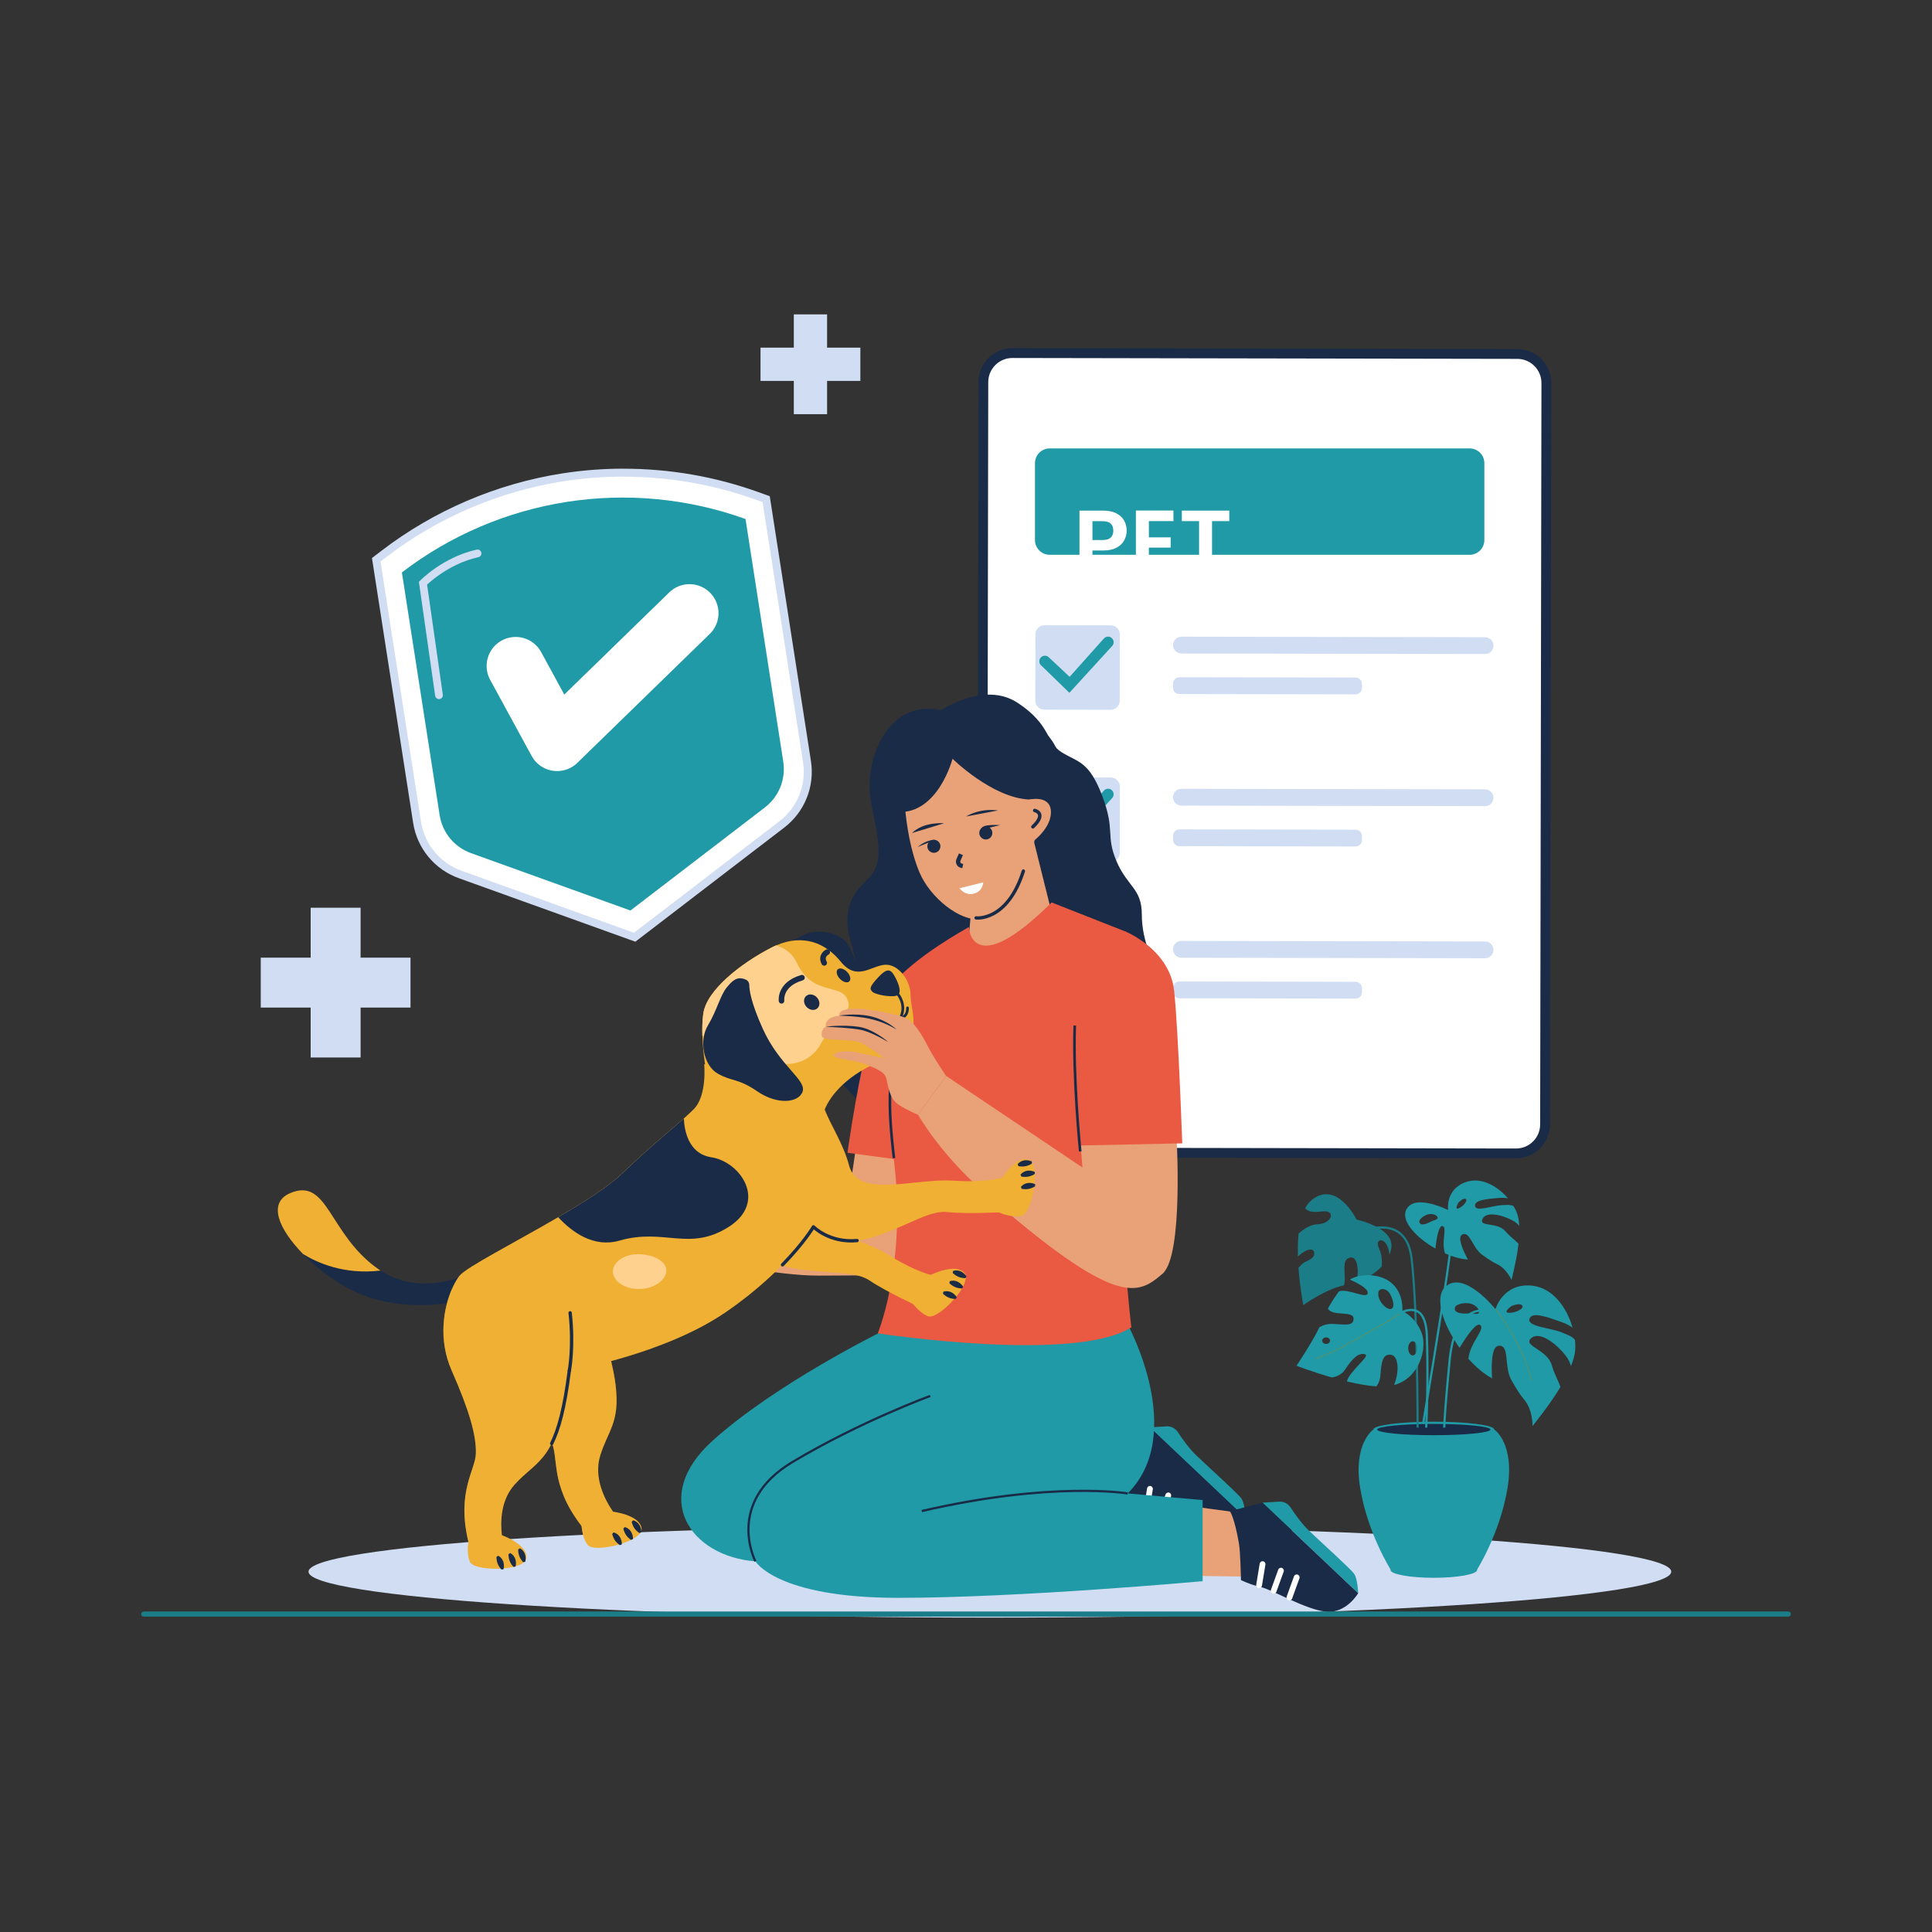 <svg width="250" height="250" viewBox="0 0 250 250" fill="none" xmlns="http://www.w3.org/2000/svg">
<rect x="0" y="0" width="250" height="250" fill="#333333" stroke="none"/>
<path d="M196.345 45.803L131.01 45.688C128.934 45.685 127.247 47.365 127.244 49.442L127.076 145.372C127.073 147.448 128.753 149.135 130.83 149.138L196.165 149.252C198.241 149.256 199.928 147.575 199.931 145.499L200.099 49.569C200.102 47.492 198.422 45.806 196.345 45.803Z" fill="white" stroke="#1A2B47" stroke-width="1.27" stroke-miterlimit="10"/>
<path d="M128.09 209.32C176.785 209.32 216.26 206.658 216.26 203.375C216.26 200.092 176.785 197.43 128.09 197.43C79.395 197.43 39.92 200.092 39.92 203.375C39.92 206.658 79.395 209.32 128.09 209.32Z" fill="#D1DDF2"/>
<path d="M190.17 58.025H135.83C134.778 58.025 133.925 58.878 133.925 59.93V69.885C133.925 70.937 134.778 71.79 135.83 71.79H190.17C191.222 71.79 192.075 70.937 192.075 69.885V59.93C192.075 58.878 191.222 58.025 190.17 58.025Z" fill="#209AA6"/>
<path d="M145.791 68.666C145.791 69.114 145.683 69.534 145.467 69.926C145.259 70.318 144.927 70.634 144.471 70.874C144.023 71.114 143.455 71.234 142.767 71.234H141.363V74.45H139.683V66.074H142.767C143.415 66.074 143.967 66.186 144.423 66.41C144.879 66.634 145.219 66.942 145.443 67.334C145.675 67.726 145.791 68.17 145.791 68.666ZM142.695 69.878C143.159 69.878 143.503 69.774 143.727 69.566C143.951 69.35 144.063 69.05 144.063 68.666C144.063 67.85 143.607 67.442 142.695 67.442H141.363V69.878H142.695ZM148.664 67.43V69.53H151.484V70.862H148.664V73.082H151.844V74.45H146.984V66.062H151.844V67.43H148.664ZM159.071 66.074V67.43H156.839V74.45H155.159V67.43H152.927V66.074H159.071ZM141.363 84.074V92.45H139.683V84.074H141.363ZM150.187 92.45H148.507L144.703 86.702V92.45H143.023V84.062H144.703L148.507 89.822V84.062H150.187V92.45ZM154.739 92.534C154.155 92.534 153.627 92.434 153.155 92.234C152.691 92.034 152.323 91.746 152.051 91.37C151.779 90.994 151.639 90.55 151.631 90.038H153.431C153.455 90.382 153.575 90.654 153.791 90.854C154.015 91.054 154.319 91.154 154.703 91.154C155.095 91.154 155.403 91.062 155.627 90.878C155.851 90.686 155.963 90.438 155.963 90.134C155.963 89.886 155.887 89.682 155.735 89.522C155.583 89.362 155.391 89.238 155.159 89.15C154.935 89.054 154.623 88.95 154.223 88.838C153.679 88.678 153.235 88.522 152.891 88.37C152.555 88.21 152.263 87.974 152.015 87.662C151.775 87.342 151.655 86.918 151.655 86.39C151.655 85.894 151.779 85.462 152.027 85.094C152.275 84.726 152.623 84.446 153.071 84.254C153.519 84.054 154.031 83.954 154.607 83.954C155.471 83.954 156.171 84.166 156.707 84.59C157.251 85.006 157.551 85.59 157.607 86.342H155.759C155.743 86.054 155.619 85.818 155.387 85.634C155.163 85.442 154.863 85.346 154.487 85.346C154.159 85.346 153.895 85.43 153.695 85.598C153.503 85.766 153.407 86.01 153.407 86.33C153.407 86.554 153.479 86.742 153.623 86.894C153.775 87.038 153.959 87.158 154.175 87.254C154.399 87.342 154.711 87.446 155.111 87.566C155.655 87.726 156.099 87.886 156.443 88.046C156.787 88.206 157.083 88.446 157.331 88.766C157.579 89.086 157.703 89.506 157.703 90.026C157.703 90.474 157.587 90.89 157.355 91.274C157.123 91.658 156.783 91.966 156.335 92.198C155.887 92.422 155.355 92.534 154.739 92.534ZM160.816 84.074V89.258C160.816 89.826 160.964 90.262 161.26 90.566C161.556 90.862 161.972 91.01 162.508 91.01C163.052 91.01 163.472 90.862 163.768 90.566C164.064 90.262 164.212 89.826 164.212 89.258V84.074H165.904V89.246C165.904 89.958 165.748 90.562 165.436 91.058C165.132 91.546 164.72 91.914 164.2 92.162C163.688 92.41 163.116 92.534 162.484 92.534C161.86 92.534 161.292 92.41 160.78 92.162C160.276 91.914 159.876 91.546 159.58 91.058C159.284 90.562 159.136 89.958 159.136 89.246V84.074H160.816ZM171.847 92.45L169.999 89.186H169.207V92.45H167.527V84.074H170.671C171.319 84.074 171.871 84.19 172.327 84.422C172.783 84.646 173.123 84.954 173.347 85.346C173.579 85.73 173.695 86.162 173.695 86.642C173.695 87.194 173.535 87.694 173.215 88.142C172.895 88.582 172.419 88.886 171.787 89.054L173.791 92.45H171.847ZM169.207 87.926H170.611C171.067 87.926 171.407 87.818 171.631 87.602C171.855 87.378 171.967 87.07 171.967 86.678C171.967 86.294 171.855 85.998 171.631 85.79C171.407 85.574 171.067 85.466 170.611 85.466H169.207V87.926ZM180.35 90.854H177.014L176.462 92.45H174.698L177.71 84.062H179.666L182.678 92.45H180.902L180.35 90.854ZM179.894 89.51L178.682 86.006L177.47 89.51H179.894ZM146.847 110.45H145.167L141.363 104.702V110.45H139.683V102.062H141.363L145.167 107.822V102.062H146.847V110.45ZM148.099 106.25C148.099 105.426 148.283 104.69 148.651 104.042C149.027 103.386 149.535 102.878 150.175 102.518C150.823 102.15 151.547 101.966 152.347 101.966C153.283 101.966 154.103 102.206 154.807 102.686C155.511 103.166 156.003 103.83 156.283 104.678H154.351C154.159 104.278 153.887 103.978 153.535 103.778C153.191 103.578 152.791 103.478 152.335 103.478C151.847 103.478 151.411 103.594 151.027 103.826C150.651 104.05 150.355 104.37 150.139 104.786C149.931 105.202 149.827 105.69 149.827 106.25C149.827 106.802 149.931 107.29 150.139 107.714C150.355 108.13 150.651 108.454 151.027 108.686C151.411 108.91 151.847 109.022 152.335 109.022C152.791 109.022 153.191 108.922 153.535 108.722C153.887 108.514 154.159 108.21 154.351 107.81H156.283C156.003 108.666 155.511 109.334 154.807 109.814C154.111 110.286 153.291 110.522 152.347 110.522C151.547 110.522 150.823 110.342 150.175 109.982C149.535 109.614 149.027 109.106 148.651 108.458C148.283 107.81 148.099 107.074 148.099 106.25ZM159.398 103.43V105.53H162.218V106.862H159.398V109.082H162.578V110.45H157.718V102.062H162.578V103.43H159.398Z" fill="white"/>
<path d="M133.981 82.081L133.966 90.656C133.965 91.305 134.49 91.832 135.139 91.834L143.714 91.848C144.363 91.85 144.89 91.324 144.891 90.675L144.906 82.1C144.907 81.452 144.382 80.925 143.733 80.924L135.158 80.909C134.509 80.907 133.982 81.433 133.981 82.081Z" fill="#D1DDF2"/>
<path d="M151.791 83.47L151.791 83.475C151.79 84.074 152.275 84.561 152.874 84.562L192.169 84.63C192.768 84.631 193.255 84.146 193.256 83.547L193.256 83.542C193.257 82.943 192.772 82.456 192.173 82.455L152.878 82.387C152.279 82.386 151.792 82.871 151.791 83.47Z" fill="#D1DDF2"/>
<path d="M151.787 88.469L151.786 88.974C151.785 89.435 152.158 89.809 152.619 89.81L175.399 89.85C175.861 89.851 176.235 89.478 176.236 89.016L176.237 88.511C176.238 88.05 175.864 87.676 175.403 87.675L152.623 87.635C152.162 87.634 151.788 88.008 151.787 88.469Z" fill="#D1DDF2"/>
<path d="M138.38 89.65L134.775 86.15C134.455 85.91 134.395 85.455 134.635 85.135C134.875 84.815 135.33 84.755 135.65 84.995L138.41 87.58L142.85 82.615C143.12 82.32 143.575 82.3 143.87 82.57C144.165 82.84 144.185 83.295 143.915 83.59L138.38 89.645V89.65Z" fill="#209AA6"/>
<path d="M133.986 101.766L133.971 110.341C133.97 110.99 134.495 111.517 135.144 111.518L143.719 111.533C144.368 111.534 144.895 111.009 144.896 110.36L144.911 101.785C144.912 101.136 144.387 100.609 143.738 100.608L135.163 100.593C134.514 100.592 133.987 101.117 133.986 101.766Z" fill="#D1DDF2"/>
<path d="M151.786 103.154L151.786 103.159C151.785 103.758 152.27 104.245 152.869 104.246L192.164 104.315C192.763 104.316 193.25 103.831 193.251 103.232L193.251 103.227C193.252 102.627 192.767 102.141 192.168 102.14L152.873 102.071C152.274 102.07 151.787 102.555 151.786 103.154Z" fill="#D1DDF2"/>
<path d="M151.792 108.153L151.791 108.658C151.79 109.119 152.163 109.494 152.624 109.495L175.404 109.534C175.865 109.535 176.24 109.162 176.241 108.701L176.242 108.196C176.242 107.735 175.869 107.36 175.408 107.359L152.628 107.32C152.167 107.319 151.792 107.692 151.792 108.153Z" fill="#D1DDF2"/>
<path d="M138.38 109.33L134.775 105.83C134.455 105.59 134.395 105.135 134.635 104.815C134.875 104.495 135.33 104.435 135.65 104.675L138.41 107.26L142.85 102.295C143.12 102 143.575 101.98 143.87 102.25C144.165 102.52 144.185 102.975 143.915 103.27L138.38 109.325V109.33Z" fill="#209AA6"/>
<path d="M133.986 121.45L133.971 130.025C133.97 130.674 134.495 131.201 135.144 131.202L143.719 131.217C144.368 131.218 144.895 130.693 144.896 130.044L144.911 121.469C144.912 120.82 144.387 120.293 143.738 120.292L135.163 120.277C134.514 120.276 133.987 120.801 133.986 121.45Z" fill="#D1DDF2"/>
<path d="M151.786 122.839L151.786 122.844C151.785 123.443 152.27 123.929 152.869 123.93L192.164 123.999C192.763 124 193.25 123.515 193.251 122.916L193.251 122.911C193.252 122.312 192.767 121.825 192.168 121.824L152.873 121.755C152.274 121.754 151.787 122.239 151.786 122.839Z" fill="#D1DDF2"/>
<path d="M151.792 127.837L151.791 128.343C151.79 128.804 152.163 129.178 152.624 129.179L175.404 129.219C175.865 129.22 176.24 128.846 176.241 128.385L176.242 127.88C176.242 127.419 175.869 127.045 175.408 127.044L152.628 127.004C152.167 127.003 151.792 127.376 151.792 127.837Z" fill="#D1DDF2"/>
<path d="M138.38 129.015L134.775 125.515C134.455 125.275 134.395 124.82 134.635 124.5C134.875 124.18 135.33 124.12 135.65 124.36L138.41 126.945L142.85 121.98C143.12 121.685 143.575 121.665 143.87 121.935C144.165 122.205 144.185 122.66 143.915 122.955L138.38 129.01V129.015Z" fill="#209AA6"/>
<path d="M115.22 146.125C115.22 146.125 105.585 138.605 105.9 134.14C106.215 129.675 109.62 130.735 110.5 126.855C111.38 122.98 108.915 121.1 109.855 117.455C110.795 113.815 113.73 114.105 113.675 110.11C113.615 106.115 111.97 103.59 112.735 99.36C113.5 95.13 116.495 90.725 121.78 91.9C121.78 91.9 127.36 88.08 131.71 90.96C136.055 93.84 135.295 96.07 137.41 97.365C139.525 98.655 140.935 98.5 142.64 103.02C144.345 107.545 143.05 108.055 144.46 111.405C145.87 114.755 147.75 114.93 147.75 118.335C147.75 121.74 149.22 125.15 151.275 127.675C153.33 130.2 134.355 141.715 134.355 141.715L115.225 146.12L115.22 146.125Z" fill="#1A2B47"/>
<path d="M137.29 119.59L136.545 122.255C136.545 122.255 134.35 126.72 134.275 126.72C134.2 126.72 126.95 125.975 126.95 125.975L125.415 120.6V120.545L125.45 120.225L125.595 118.62L125.63 118.22L126.17 111.53L133.53 108.2L133.61 108.165L136.155 118.385L137.29 119.6V119.59Z" fill="#E9A277"/>
<path d="M133.77 99.615C133.77 99.615 135.24 107.515 132.56 113.1C131.465 115.39 129.13 118.63 126.765 118.925C124.275 119.235 120.36 116.21 118.965 112.85C116.64 107.27 116.925 99.58 116.925 99.58L128.275 92.39L133.77 99.62V99.615Z" fill="#E9A277"/>
<path d="M120.845 110.355C121.312 110.355 121.69 109.977 121.69 109.51C121.69 109.043 121.312 108.665 120.845 108.665C120.379 108.665 120 109.043 120 109.51C120 109.977 120.379 110.355 120.845 110.355Z" fill="#1A2B47"/>
<path d="M127.565 108.63C128.032 108.63 128.41 108.252 128.41 107.785C128.41 107.318 128.032 106.94 127.565 106.94C127.099 106.94 126.72 107.318 126.72 107.785C126.72 108.252 127.099 108.63 127.565 108.63Z" fill="#1A2B47"/>
<path d="M120.87 108.735C120.87 108.735 121.075 108.57 120.26 108.78C119.445 108.99 118.74 109.6 118.74 109.6" fill="#1A2B47"/>
<path d="M129.41 106.77C129.41 106.77 128.595 106.695 127.76 106.805C126.93 106.915 126.94 107.365 126.94 107.365" fill="#1A2B47"/>
<path d="M124.345 110.54L124.025 111.27C123.885 111.59 124.075 111.96 124.42 112.03L124.58 112.065" stroke="#1A2B47" stroke-width="0.56" stroke-miterlimit="10"/>
<path d="M124.17 114.945C124.17 114.945 124.27 115.095 124.46 115.255C124.765 115.52 125.3 115.825 126.025 115.635C126.765 115.44 127.05 114.91 127.16 114.545C127.225 114.33 127.225 114.175 127.225 114.175L124.165 114.94L124.17 114.945Z" fill="white"/>
<path d="M122.15 106.535C122.15 106.535 119.565 106.27 118.01 107.795L122.15 106.535Z" fill="#1A2B47"/>
<path d="M125.015 105.655C125.015 105.655 126.66 104.545 129.145 104.87L125.015 105.655Z" fill="#1A2B47"/>
<path d="M128.305 111.448C128.883 111.375 129.325 111.107 129.292 110.849C129.26 110.592 128.765 110.442 128.187 110.516C127.608 110.589 127.166 110.857 127.199 111.114C127.231 111.372 127.726 111.521 128.305 111.448Z" fill="#E9A277"/>
<path d="M121.08 112.665C121.658 112.592 122.1 112.324 122.067 112.067C122.035 111.809 121.54 111.66 120.962 111.733C120.384 111.806 119.941 112.074 119.974 112.331C120.007 112.589 120.502 112.738 121.08 112.665Z" fill="#E9A277"/>
<path d="M136.545 104.15C135.27 102.595 135.595 103.565 133.195 103.46C128.39 103.25 123.255 98.18 123.255 98.18C123.255 98.18 121.42 105.295 116.21 105.08C116.21 105.08 114.22 91.38 124.885 91.62C141.925 92 136.545 104.15 136.545 104.15Z" fill="#1A2B47"/>
<path d="M133.195 103.46C133.195 103.46 136.05 102.79 135.99 105.17C135.93 107.55 132.995 109.39 132.995 109.39L133.195 103.46Z" fill="#E9A277"/>
<path d="M133.89 104.875C133.89 104.875 135.52 105.215 133.655 106.99" stroke="#1A2B47" stroke-width="0.45" stroke-linecap="round" stroke-linejoin="round"/>
<path d="M118.42 148.575L110.81 148.155L109.74 155.41L94.225 158.7C94.225 158.7 92.29 162.055 91.51 162.975C91.51 163.18 100.625 165.075 105.875 165.065C111.825 165.055 117.925 164.99 117.925 164.99L118.655 162.8C122.345 159.7 118.415 148.57 118.415 148.57L118.42 148.575Z" fill="#E9A277"/>
<path d="M125.36 119.97L125.03 122.805L124.735 125.345L124.2 129.915L123.91 132.455L123.36 137.15L123.065 139.69L122.48 144.71L122.19 147.25L121.775 150.785L115.655 149.97L109.665 149.17C109.665 149.17 109.875 147.615 110.245 145.34C110.37 144.57 110.515 143.715 110.675 142.81C110.965 141.15 111.32 139.31 111.71 137.505C111.895 136.665 112.09 135.83 112.29 135.015C112.705 133.355 113.15 131.805 113.62 130.55C113.785 130.1 113.955 129.69 114.13 129.325C114.3 128.965 114.515 128.6 114.77 128.235C115.685 126.925 117.095 125.61 118.58 124.435C119.52 123.69 120.49 123 121.395 122.395C123.36 121.085 125.005 120.175 125.315 120.005L125.34 119.99L125.365 119.975L125.36 119.97Z" fill="#EA5A42"/>
<path d="M91.75 162.97C91.805 162.975 91.895 162.9 92.005 162.765C91.735 162.88 91.63 162.955 91.75 162.97Z" fill="#E9A277"/>
<path d="M138.22 184.985L146.395 186.095L146.195 194.27L137.305 194.135L138.22 184.985Z" fill="#E9A277"/>
<path d="M148.79 184.705L150.925 184.57C151.515 184.53 152.08 184.81 152.405 185.305C152.955 186.145 153.885 187.46 154.815 188.345C156.27 189.735 160.175 193.245 160.64 193.905C161.105 194.565 161.17 196.42 161.17 196.42L148.79 184.705Z" fill="#209AA6"/>
<path d="M144.495 185.9C144.495 185.9 145.14 186.52 145.74 190C145.94 191.175 146 194.72 146 194.72C146 194.72 147.13 195.295 148.59 195.63C150.045 195.96 154.35 198.54 156.995 198.805C159.645 199.07 161.165 196.42 161.165 196.42L148.785 184.705L144.49 185.9H144.495Z" fill="#1A2B47"/>
<path d="M149.173 192.718C149.207 192.513 149.068 192.32 148.864 192.287C148.66 192.253 148.467 192.391 148.433 192.596L147.982 195.329C147.949 195.533 148.087 195.726 148.291 195.76C148.496 195.793 148.689 195.655 148.722 195.451L149.173 192.718Z" fill="white"/>
<path d="M151.529 193.628C151.599 193.433 151.499 193.218 151.304 193.148C151.109 193.078 150.894 193.178 150.824 193.373L149.882 195.978C149.812 196.173 149.913 196.388 150.107 196.458C150.302 196.529 150.517 196.428 150.588 196.233L151.529 193.628Z" fill="white"/>
<path d="M153.565 194.49C153.636 194.295 153.535 194.08 153.34 194.01C153.145 193.94 152.93 194.04 152.86 194.235L151.919 196.84C151.848 197.035 151.949 197.25 152.144 197.32C152.339 197.391 152.554 197.29 152.624 197.095L153.565 194.49Z" fill="white"/>
<path d="M152.8 194.725L160.975 195.835L160.775 204.01L151.885 203.88L152.8 194.725Z" fill="#E9A277"/>
<path d="M163.37 194.445L165.505 194.31C166.095 194.27 166.66 194.55 166.985 195.045C167.535 195.885 168.465 197.2 169.395 198.085C170.85 199.475 174.755 202.985 175.22 203.645C175.685 204.305 175.75 206.16 175.75 206.16L163.37 194.445Z" fill="#209AA6"/>
<path d="M159.14 195.54C159.14 195.54 159.72 196.255 160.32 199.74C160.52 200.915 160.58 204.46 160.58 204.46C160.58 204.46 161.71 205.035 163.17 205.37C164.63 205.705 168.93 208.28 171.575 208.545C174.225 208.81 175.745 206.16 175.745 206.16L163.365 194.445L159.135 195.545L159.14 195.54Z" fill="#1A2B47"/>
<path d="M163.745 202.458C163.778 202.254 163.64 202.061 163.436 202.027C163.231 201.994 163.038 202.132 163.005 202.336L162.554 205.069C162.52 205.274 162.659 205.467 162.863 205.5C163.068 205.534 163.261 205.396 163.294 205.191L163.745 202.458Z" fill="white"/>
<path d="M166.106 203.369C166.176 203.174 166.075 202.959 165.881 202.889C165.686 202.818 165.471 202.919 165.4 203.114L164.459 205.719C164.388 205.914 164.489 206.129 164.684 206.199C164.879 206.269 165.094 206.169 165.164 205.974L166.106 203.369Z" fill="white"/>
<path d="M168.145 204.236C168.216 204.041 168.115 203.826 167.92 203.755C167.725 203.685 167.51 203.786 167.44 203.981L166.498 206.586C166.428 206.781 166.529 206.996 166.724 207.066C166.918 207.136 167.133 207.035 167.204 206.841L168.145 204.236Z" fill="white"/>
<path d="M145.925 193.25C153.655 185.48 145.91 171.36 145.91 171.36L113.84 172.44C113.84 172.44 100.355 179.09 92.22 186.415C84.085 193.74 89.29 201.39 97.755 202.04C97.755 202.04 100.48 206.76 116.225 206.76C131.97 206.76 155.62 204.605 155.62 204.605V194.11L145.93 193.25H145.925Z" fill="#209AA6"/>
<path d="M145.925 193.25C145.925 193.25 136.12 191.625 119.275 195.53" stroke="#1A2B47" stroke-width="0.29" stroke-miterlimit="10"/>
<path d="M97.75 202.035C97.75 202.035 93.765 194.425 102.55 189.18C111.34 183.93 120.37 180.635 120.37 180.635" stroke="#1A2B47" stroke-width="0.29" stroke-miterlimit="10"/>
<path d="M147.195 133.47C147.185 134.37 147.15 135.305 147.09 136.28C146.97 138.16 146.745 140.165 146.39 142.275C146.39 142.275 146.39 142.28 146.39 142.285C146.235 143.19 146.1 144.115 145.99 145.05C145.865 146.06 145.765 147.075 145.685 148.105C145.58 149.48 145.51 150.87 145.47 152.245C145.44 153.145 145.425 154.035 145.425 154.92C145.415 157.05 145.46 159.115 145.54 161.025C145.58 161.935 145.625 162.81 145.675 163.635C145.965 168.435 146.4 171.75 146.4 171.75C139.07 176.445 113.58 172.535 113.58 172.535C113.58 172.535 114.765 169.69 115.51 164.83C115.63 164.035 115.74 163.19 115.83 162.295C116.005 160.56 116.11 158.635 116.095 156.555C116.095 155.715 116.065 154.85 116.015 153.96C115.955 152.815 115.85 151.635 115.705 150.415C115.685 150.265 115.67 150.12 115.655 149.97C115.515 148.75 115.39 147.57 115.31 146.42C115.24 145.53 115.195 144.66 115.18 143.805C115.135 141.99 115.205 140.24 115.43 138.52C115.54 137.675 115.685 136.84 115.87 136.005C116.14 134.805 116.495 133.615 116.95 132.415C117.065 132.12 117.18 131.82 117.31 131.52C117.635 130.725 118.005 129.93 118.4 129.135C119.11 127.695 119.92 126.26 120.765 124.875C121.255 124.07 121.76 123.28 122.265 122.525C122.46 122.22 122.665 121.92 122.865 121.63L125.34 119.99L125.365 119.975C125.365 119.975 125.68 127.09 136.08 116.775L142.795 119.42L145.68 120.555C145.68 120.555 145.695 120.605 145.725 120.7C145.87 121.195 146.355 122.955 146.735 125.69C146.845 126.505 146.95 127.405 147.03 128.39C147.15 129.91 147.225 131.615 147.2 133.48L147.195 133.47Z" fill="#EA5A42"/>
<path d="M115.68 149.865C114.87 143.115 114.775 138.145 116.95 132.405" stroke="#1A2B47" stroke-width="0.34" stroke-miterlimit="10"/>
<path d="M152.225 146.72C152.225 146.72 153.195 162.45 150.43 164.82C147.225 167.565 144.575 169.39 127.175 154.125C121.585 149.22 118.795 144.235 118.795 144.235L122.445 139.235L140.075 151.08L139.8 147.855L152.235 146.715L152.225 146.72Z" fill="#E9A277"/>
<path d="M152.995 147.95L145.68 148.1L139.56 148.23C139.56 148.23 139.51 147.575 139.445 146.485C139.4 145.79 139.345 144.92 139.29 143.92C139.2 142.405 139.11 140.605 139.03 138.73C138.995 137.88 138.96 137.01 138.935 136.14C138.88 134.47 138.845 132.805 138.845 131.28C138.845 130.335 138.855 129.445 138.88 128.64C138.88 128.58 138.88 128.525 138.885 128.465C138.985 125.84 140.03 124.065 141.28 122.865C143.24 120.99 145.67 120.55 145.67 120.55C145.67 120.55 145.73 120.575 145.835 120.625C146.41 120.89 148.39 121.88 149.95 123.72C150.47 124.335 150.95 125.055 151.31 125.87C151.63 126.59 151.855 127.385 151.94 128.265C152.01 128.955 152.08 129.79 152.15 130.725C152.21 131.615 152.275 132.59 152.335 133.615C152.455 135.64 152.565 137.84 152.655 139.895C152.7 140.855 152.745 141.785 152.775 142.645C152.905 145.7 152.985 147.955 152.985 147.955L152.995 147.95Z" fill="#EA5A42"/>
<path d="M139.78 148.995C139.78 148.995 138.825 139.43 139.075 132.705" stroke="#1A2B47" stroke-width="0.34" stroke-miterlimit="10"/>
<path d="M94.71 158.585C94.71 158.585 93.59 157.985 92.465 156.66C91.34 155.335 90.17 154.07 88.695 153.705C87.22 153.34 84.405 152.865 83.4 153.59C82.395 154.315 81.43 156.045 81.51 156.64C81.59 157.235 82.045 157.265 82.045 157.265C82.045 157.265 81.435 157.97 81.4 158.49C81.365 159.01 81.775 159.135 81.775 159.135C81.775 159.135 81.085 159.985 81.27 160.435C81.455 160.885 82.18 160.96 82.62 160.445C83.06 159.93 84.89 158.88 85.65 159.185C86.405 159.49 88.47 161.915 90.205 162.65C91.315 163.12 91.74 162.97 91.74 162.97L94.705 158.585H94.71Z" fill="#E9A277"/>
<g style="mix-blend-mode:multiply" opacity="0.5">
<path d="M92.46 161.3C92.46 161.3 92.255 161.295 91.905 161.235C91.555 161.18 91.05 161.07 90.51 160.815C90.24 160.685 89.965 160.51 89.735 160.27C89.515 160.025 89.285 159.71 89.02 159.435C88.505 158.865 87.795 158.32 86.95 158.135C86.735 158.085 86.525 158.075 86.385 158.01C86.235 157.945 86.16 157.83 86.16 157.675C86.175 157.35 86.43 157.025 86.7 156.81C87.27 156.335 88.015 156.4 88.59 156.56C89.17 156.72 89.645 156.91 89.97 157.06C90.295 157.205 90.475 157.305 90.475 157.305C90.475 157.305 90.305 157.19 89.995 157.01C89.68 156.84 89.23 156.59 88.635 156.395C88.34 156.305 88.005 156.22 87.635 156.22C87.26 156.22 86.865 156.355 86.535 156.595C86.22 156.845 85.905 157.175 85.865 157.67C85.845 157.92 86.025 158.195 86.255 158.285C86.49 158.39 86.7 158.385 86.88 158.435C87.65 158.595 88.3 159.085 88.825 159.62C89.1 159.89 89.315 160.165 89.58 160.43C89.85 160.685 90.155 160.855 90.44 160.975C91.02 161.215 91.545 161.265 91.9 161.3C92.26 161.325 92.465 161.31 92.465 161.31L92.46 161.3Z" fill="#E9A277"/>
</g>
<g style="mix-blend-mode:multiply" opacity="0.5">
<path d="M81.785 159.13C81.785 159.13 81.835 159.1 81.925 159.045C82.005 158.995 82.19 158.885 82.29 158.82C82.435 158.73 82.665 158.59 82.805 158.505C82.995 158.39 83.19 158.27 83.395 158.155C83.595 158.04 83.8 157.93 83.995 157.845C84.19 157.755 84.375 157.675 84.54 157.635C84.705 157.595 84.85 157.56 84.95 157.57C85.055 157.57 85.115 157.57 85.115 157.57C85.115 157.57 85.06 157.55 84.96 157.515C84.86 157.48 84.7 157.455 84.515 157.47C84.33 157.485 84.115 157.52 83.9 157.6C83.68 157.67 83.465 157.78 83.25 157.895C83.04 158.015 82.84 158.15 82.66 158.285C82.48 158.42 82.325 158.565 82.195 158.685C82.06 158.805 81.965 158.925 81.895 159C81.83 159.08 81.79 159.13 81.79 159.13H81.785Z" fill="#E9A277"/>
</g>
<g style="mix-blend-mode:multiply" opacity="0.5">
<path d="M82.05 157.26C82.05 157.26 82.11 157.205 82.215 157.105C82.31 157.015 82.515 156.825 82.645 156.705C82.82 156.535 83.035 156.355 83.26 156.16C83.49 155.97 83.735 155.765 84 155.615C84.255 155.445 84.53 155.405 84.835 155.405C85.125 155.405 85.405 155.43 85.64 155.475C85.875 155.52 86.075 155.555 86.21 155.595C86.35 155.63 86.425 155.65 86.425 155.65C86.425 155.65 86.355 155.61 86.23 155.54C86.1 155.48 85.915 155.385 85.68 155.31C85.445 155.24 85.16 155.155 84.845 155.135C84.54 155.1 84.15 155.16 83.855 155.35C83.56 155.525 83.305 155.745 83.085 155.96C82.865 156.175 82.68 156.4 82.525 156.59C82.37 156.78 82.26 156.955 82.175 157.07C82.1 157.19 82.055 157.26 82.055 157.26H82.05Z" fill="#E9A277"/>
</g>
<path d="M121.79 165.23L119.2 169.24C119.2 169.24 114.635 167.13 112.6 165.745C110.835 164.545 108.295 164.83 104.395 164.355C103.79 164.285 103.16 164.195 102.49 164.075C100.88 163.79 99.665 163.185 98.76 162.505C98.56 161.185 98.33 159.335 98.175 158.135L100.98 156.385L104.14 154.42C103.96 155.19 104.05 155.86 104.34 156.45C105.64 159.055 110.945 160.14 114.585 162.16C114.785 162.265 114.975 162.375 115.16 162.495C119.555 165.21 121.78 165.23 121.78 165.23H121.79Z" fill="#EFB033"/>
<g style="mix-blend-mode:multiply" opacity="0.4">
<path d="M114.595 162.16C113.345 162.5 111.71 162.71 109.92 162.64C107.6 162.55 105.57 163.59 104.395 164.355C103.79 164.285 103.16 164.195 102.49 164.075C100.88 163.79 99.665 163.185 98.76 162.505C98.56 161.185 98.33 159.335 98.175 158.135C98.09 157.525 98.03 157.08 97.995 156.945C97.9 156.555 99.745 156.425 100.98 156.38C101.6 156.36 102.065 156.36 102.065 156.36L104.345 156.445C105.645 159.05 110.95 160.135 114.59 162.155L114.595 162.16Z" fill="#EFB033"/>
</g>
<path d="M117.85 168.305C117.85 168.305 118.79 169.825 120.1 170.325C120.47 170.465 121.09 170.19 121.765 169.695C123.515 168.42 125.64 165.675 124.795 164.71C123.62 163.375 120.445 164.97 120.445 164.97L117.845 168.3L117.85 168.305Z" fill="#EFB033"/>
<path d="M122.035 167.425C122.52 167.865 122.975 168.06 123.645 168.09C123.67 168.09 123.82 167.87 123.8 167.85C123.43 167.28 122.79 166.935 122.09 167.135C122.06 167.145 122.015 167.41 122.035 167.43V167.425Z" fill="#1A2B47"/>
<path d="M122.865 166.065C123.35 166.505 123.805 166.7 124.475 166.73C124.5 166.73 124.65 166.51 124.63 166.49C124.26 165.92 123.62 165.575 122.92 165.775C122.89 165.785 122.845 166.05 122.865 166.07V166.065Z" fill="#1A2B47"/>
<path d="M123.29 164.735C123.775 165.175 124.23 165.37 124.9 165.4C124.925 165.4 125.075 165.18 125.055 165.16C124.685 164.59 124.045 164.245 123.345 164.445C123.315 164.455 123.27 164.72 123.29 164.74V164.735Z" fill="#1A2B47"/>
<path d="M129.21 156.87C129.21 156.87 130.83 157.625 132.2 157.325C132.585 157.24 132.95 156.67 133.245 155.88C134.01 153.855 134.28 150.39 133.045 150.05C131.33 149.58 129.55 152.655 129.55 152.655L129.205 156.865L129.21 156.87Z" fill="#EFB033"/>
<path d="M132.225 153.84C132.875 153.945 133.36 153.855 133.935 153.515C133.955 153.5 133.96 153.24 133.935 153.225C133.315 152.95 132.59 153.015 132.115 153.565C132.095 153.59 132.2 153.84 132.23 153.84H132.225Z" fill="#1A2B47"/>
<path d="M132.175 152.25C132.825 152.355 133.31 152.265 133.885 151.925C133.905 151.91 133.91 151.65 133.885 151.635C133.265 151.36 132.54 151.425 132.065 151.975C132.045 152 132.15 152.25 132.18 152.25H132.175Z" fill="#1A2B47"/>
<path d="M131.8 150.905C132.45 151.01 132.935 150.92 133.51 150.58C133.53 150.565 133.535 150.305 133.51 150.29C132.89 150.015 132.165 150.08 131.69 150.63C131.67 150.65 131.775 150.905 131.805 150.905H131.8Z" fill="#1A2B47"/>
<path d="M80.395 196.96L77.08 198.495L76.39 198.815C75.965 198.35 75.585 197.9 75.245 197.455C74.945 197.075 74.675 196.7 74.44 196.335C73.57 195.055 73.025 193.885 72.66 192.825C72.285 191.77 72.105 190.825 71.995 189.985C71.965 189.765 71.94 189.555 71.91 189.345C71.88 189.145 71.86 188.94 71.84 188.755C71.75 187.99 71.665 187.345 71.435 186.81C70.97 185.72 70.18 184.525 68.935 183.115C67.76 181.775 66.185 180.225 64.095 178.385L77.905 172C78.28 173.175 78.585 174.23 78.835 175.19C79.275 176.85 79.545 178.21 79.675 179.365C80.24 184.055 78.645 185.195 77.675 188.34C76.795 191.19 78.225 193.995 79.32 195.6C79.905 196.45 80.39 196.96 80.39 196.96H80.395Z" fill="#EFB033"/>
<path d="M78.785 200.15C78.43 200.215 78.085 200.245 77.765 200.27C76.925 200.31 76.26 200.205 76.03 199.89C75.465 199.125 75.31 198.065 75.25 197.46C75.23 197.16 75.235 196.975 75.235 196.975L77.255 196.275L79.23 195.595C79.23 195.595 79.265 195.6 79.325 195.61C79.885 195.685 82.79 196.165 83.02 197.75C83.18 198.825 80.82 199.82 78.785 200.16V200.15Z" fill="#EFB033"/>
<path d="M79.22 198.505C79.385 199.14 79.66 199.55 80.205 199.94C80.225 199.955 80.47 199.85 80.465 199.82C80.465 199.14 80.115 198.5 79.425 198.29C79.395 198.28 79.21 198.48 79.215 198.505H79.22Z" fill="#1A2B47"/>
<path d="M80.66 197.82C80.825 198.455 81.1 198.865 81.645 199.255C81.665 199.27 81.91 199.165 81.91 199.135C81.91 198.455 81.56 197.815 80.87 197.605C80.84 197.595 80.655 197.795 80.66 197.82Z" fill="#1A2B47"/>
<path d="M81.74 196.94C81.905 197.575 82.18 197.985 82.725 198.375C82.745 198.39 82.99 198.285 82.99 198.255C82.99 197.575 82.64 196.935 81.95 196.725C81.92 196.715 81.735 196.915 81.74 196.94Z" fill="#1A2B47"/>
<g style="mix-blend-mode:multiply" opacity="0.4">
<path d="M78.785 200.15C78.43 200.215 78.085 200.245 77.765 200.27C76.925 200.31 76.26 200.205 76.03 199.89C75.465 199.125 75.31 198.065 75.25 197.46C74.95 197.08 74.68 196.705 74.445 196.34H74.45C73.59 195.06 73.035 193.89 72.665 192.83C72.305 191.775 72.115 190.83 72 189.99C71.97 189.77 71.945 189.56 71.915 189.35C71.885 189.15 71.865 188.945 71.845 188.76C71.755 187.995 71.67 187.35 71.44 186.815C70.975 185.725 70.185 184.53 68.94 183.12L71.175 178.335L74.955 173.825L78.84 175.195C79.28 176.855 79.55 178.215 79.68 179.37C78.535 179.66 77.045 180.225 76.08 181.28C74.315 183.19 72.94 185.64 73.53 189.27C74.06 192.55 75.19 195.91 77.255 196.27C77.47 196.31 77.7 196.32 77.945 196.285C77.945 196.285 76.985 197.425 77.085 198.5C77.085 198.5 77.03 199.64 78.785 200.155V200.15Z" fill="#EFB033"/>
</g>
<path d="M45.92 167.15C51.94 170.015 60.5 168.94 63.67 166.63L62.42 163.91C62.42 163.91 55.46 168.45 49.23 164.41C49.1 164.33 48.97 164.24 48.845 164.145C42.52 159.645 42.44 152.305 37.555 154.385C34.545 155.66 36.13 159.12 39.205 162.265C41.115 164.22 43.61 166.055 45.92 167.15Z" fill="#1A2B47"/>
<path d="M39.205 162.265C41.03 163.395 44.535 164.975 49.235 164.41C49.105 164.33 48.975 164.24 48.85 164.145C42.525 159.645 42.445 152.305 37.56 154.385C34.55 155.66 36.135 159.12 39.21 162.265H39.205Z" fill="#EFB033"/>
<path d="M130.515 152.095L130.11 156.845C130.11 156.845 125.08 157.115 122.635 156.845C121.095 156.67 119.545 157.4 117.395 158.345C116.145 158.9 114.695 159.535 112.92 160.105C108.1 161.67 105.25 158.75 105.25 158.75C105.25 158.75 102.055 164.18 93.975 169.755C85.89 175.32 73.665 177.36 73.665 177.36C72.17 189.31 69.665 188.695 66.605 192.095C64.84 194.055 64.73 196.74 64.945 198.66C65.105 200.07 65.445 201.065 65.445 201.065H61.035C60.87 200.525 60.725 200.01 60.61 199.515C59.045 193.025 61.515 190.235 61.575 188.09C61.645 185.785 60.76 182.59 58.45 177.365C56.67 173.335 57.395 169.27 58.47 166.805C58.79 166.07 59.145 165.47 59.47 165.07C60.365 163.96 66.57 160.81 72.215 157.51C75.555 155.565 78.71 153.555 80.455 151.89C84.15 148.36 86.7 146.305 88.48 144.735C88.96 144.305 89.385 143.915 89.76 143.54C91.53 141.775 91.12 137.7 91.12 137.7L91.225 137.715L105.305 139.765L106.06 139.875C105.915 141.16 106.215 142.37 106.705 143.585C107.585 145.78 109.115 148.015 109.86 150.81C110.31 152.505 111.68 153.13 113.495 153.275C113.535 153.275 113.58 153.28 113.62 153.28C116.44 153.475 120.275 152.58 123.38 152.78C128.54 153.115 130.505 152.1 130.505 152.1L130.515 152.095Z" fill="#EFB033"/>
<path d="M110.905 160.53C107.32 160.865 105.26 158.75 105.26 158.75C105.26 158.75 104.055 160.8 101.255 163.67" stroke="#1A2B47" stroke-width="0.43" stroke-linecap="round" stroke-linejoin="round"/>
<g style="mix-blend-mode:multiply" opacity="0.4">
<path d="M117.935 134.02C117.27 136.2 116.49 135.8 112.07 138.2C107.995 140.415 106.86 143.16 106.715 143.575C107.595 145.77 109.125 148.005 109.87 150.8C110.33 152.535 111.75 153.15 113.63 153.275C110.35 154.975 106.095 153.04 105.405 149.6C104.705 146.085 96.27 142.8 95.505 142.51C96.43 142.85 97.365 143.095 98.275 143.24C101.08 143.68 103.575 143.145 104.275 141.56C104.565 140.9 104.865 140.305 105.31 139.76C106.28 138.565 107.955 137.615 111.825 136.705C117.465 135.38 118.035 130.855 118.035 130.855H118.09C118.23 131.805 118.315 132.785 117.93 134.025L117.935 134.02Z" fill="#EFB033"/>
</g>
<path d="M80.415 162.855C82.11 161.765 85.32 162.365 86.07 163.77C86.82 165.175 84.83 167.04 82.18 166.775C79.53 166.515 78.225 164.26 80.415 162.85V162.855Z" fill="#FFD18F"/>
<path d="M68.115 201.58C68.02 202.74 65.155 203.155 63.035 202.94C62.82 202.92 62.62 202.89 62.425 202.855C61.6 202.715 60.965 202.46 60.815 202.1C60.435 201.21 60.525 200.105 60.62 199.51C60.66 199.24 60.705 199.07 60.705 199.07L62.76 198.855L64.905 198.635C64.905 198.635 64.92 198.64 64.955 198.655C65.365 198.81 68.255 199.935 68.115 201.58Z" fill="#EFB033"/>
<path d="M64.24 201.475C64.26 202.13 64.435 202.59 64.88 203.095C64.895 203.11 65.155 203.07 65.16 203.04C65.315 202.38 65.12 201.68 64.49 201.315C64.465 201.3 64.24 201.45 64.24 201.48V201.475Z" fill="#1A2B47"/>
<path d="M65.795 201.13C65.815 201.785 65.99 202.245 66.435 202.75C66.45 202.765 66.71 202.725 66.715 202.695C66.87 202.035 66.675 201.335 66.045 200.97C66.02 200.955 65.795 201.105 65.795 201.135V201.13Z" fill="#1A2B47"/>
<path d="M67.045 200.515C67.065 201.17 67.24 201.63 67.685 202.135C67.7 202.15 67.96 202.11 67.97 202.08C68.125 201.42 67.93 200.72 67.3 200.355C67.275 200.34 67.05 200.49 67.05 200.515H67.045Z" fill="#1A2B47"/>
<path d="M97.965 126.545C97.035 125.11 97.72 124.415 98.73 123.585C99.74 122.755 101.7 122.32 103.625 121.16C105.55 119.995 108.81 120.555 109.875 122.45C110.94 124.345 110.42 125.005 112.18 127.58C113.94 130.155 113.665 132.945 112.16 133.42C110.655 133.89 108.855 130.43 104.085 128.27C99.315 126.11 97.97 126.545 97.97 126.545H97.965Z" fill="#1A2B47"/>
<path d="M117.935 134.02C117.27 136.2 116.49 135.8 112.07 138.2C107.995 140.415 106.86 143.16 106.715 143.575C106.7 143.61 106.695 143.63 106.695 143.63C103.985 145.16 100.935 144.525 98.275 143.235C94.38 141.355 91.295 138.06 91.295 138.06C91.295 138.06 91.275 137.935 91.23 137.705C91.135 137.065 90.94 135.64 90.89 134.035C90.855 133.11 90.875 132.125 91 131.2C91.405 128.11 95.92 124.635 99.76 122.65C99.99 122.53 100.22 122.42 100.45 122.325C103.97 120.82 106.84 122.035 108.785 124.43C110.85 126.985 112.655 125.02 114.445 124.845C116.245 124.67 117.815 126.9 117.82 128.665C117.825 129.435 117.975 130.13 118.09 130.855C118.23 131.8 118.315 132.78 117.93 134.015L117.935 134.02Z" fill="#EFB033"/>
<path d="M106.27 134.97C104.11 139.02 98.88 137.98 96.035 135.525C94.13 133.885 92.055 133.865 90.89 134.04C90.855 133.115 90.875 132.13 91 131.205C91.405 128.115 95.92 124.64 99.76 122.655C99.99 122.535 100.22 122.425 100.45 122.33C101.615 122.72 102.56 123.415 103.07 124.51C105.1 128.885 108.69 127.255 109.605 129.215C110.52 131.18 108.43 130.915 106.27 134.975V134.97Z" fill="#FFD18F"/>
<path d="M105.783 130.463C106.147 130.116 106.107 129.485 105.695 129.054C105.283 128.622 104.655 128.554 104.291 128.901C103.928 129.248 103.967 129.88 104.379 130.311C104.791 130.742 105.42 130.81 105.783 130.463Z" fill="#1A2B47"/>
<path d="M109.897 126.997C110.154 126.751 110.029 126.201 109.617 125.77C109.205 125.339 108.662 125.189 108.405 125.435C108.147 125.681 108.272 126.23 108.684 126.661C109.097 127.093 109.639 127.243 109.897 126.997Z" fill="#1A2B47"/>
<path d="M101.13 129.505C101.13 129.505 100.82 127.375 103.775 126.51" stroke="#1A2B47" stroke-width="0.72" stroke-linecap="round" stroke-linejoin="round"/>
<path d="M107.045 123.2C107.045 123.2 106.13 123.655 106.655 124.6" stroke="#1A2B47" stroke-width="0.72" stroke-linecap="round" stroke-linejoin="round"/>
<path d="M113.71 126.395C114.62 125.42 115.155 125.295 115.66 126.14C116.165 126.985 116.71 128.265 116.235 128.715C115.76 129.17 113.3 128.745 112.89 128.34C112.48 127.935 112.535 127.65 113.71 126.39V126.395Z" fill="#1A2B47"/>
<path d="M116.235 128.72C116.235 128.72 117.395 130.105 116.46 131.84" stroke="#1A2B47" stroke-width="0.35" stroke-linecap="round" stroke-linejoin="round"/>
<path d="M111.675 134.03C111.675 134.03 114.915 134.13 116.535 131.77C116.535 131.77 117.445 131.625 117.435 130.42" stroke="#1A2B47" stroke-width="0.35" stroke-linecap="round" stroke-linejoin="round"/>
<path d="M111.785 133.415C111.785 133.415 111.355 133.99 111.71 134.7" stroke="#1A2B47" stroke-width="0.35" stroke-linecap="round" stroke-linejoin="round"/>
<path d="M96.95 127.415C96.95 127.14 96.785 126.89 96.535 126.775C95.395 126.255 94.765 126.895 94.03 127.79C93.2 128.8 92.765 130.76 91.605 132.685C90.44 134.61 91 137.87 92.895 138.935C94.79 140 95.45 139.48 98.025 141.24C100.6 143 103.39 142.725 103.865 141.22C104.335 139.715 100.875 137.915 98.715 133.145C97.18 129.755 96.955 128.095 96.955 127.42L96.95 127.415Z" fill="#1A2B47"/>
<path d="M71.39 186.79C72.295 184.97 73.065 182.19 73.67 177.355" stroke="#1A2B47" stroke-width="0.43" stroke-linecap="round" stroke-linejoin="round"/>
<path d="M73.675 177.355C73.675 177.355 74.265 174.295 73.775 169.88" stroke="#1A2B47" stroke-width="0.43" stroke-linecap="round" stroke-linejoin="round"/>
<path d="M94.275 158.77C89.175 162 85.94 158.865 80.155 160.535C76.82 161.495 74.015 159.43 72.23 157.505C75.57 155.56 78.725 153.55 80.47 151.885C84.165 148.355 86.715 146.3 88.495 144.73C88.535 145.98 88.94 149.265 92.025 149.745C95.85 150.33 99.38 155.53 94.285 158.77H94.275Z" fill="#1A2B47"/>
<g style="mix-blend-mode:multiply" opacity="0.4">
<path d="M63.975 189.82C63.035 192.555 60.66 196.945 62.76 198.855C62.865 198.95 62.99 199.05 63.12 199.135C63.12 199.135 62.205 199.915 62.195 201.06C62.19 201.615 62.405 202.255 63.035 202.94C62.82 202.92 62.62 202.89 62.425 202.855C61.6 202.715 60.965 202.46 60.815 202.1C60.435 201.21 60.525 200.105 60.62 199.51C59.055 193.02 61.525 190.23 61.585 188.085C61.655 185.78 60.77 182.585 58.46 177.36C56.68 173.33 57.405 169.265 58.48 166.8C58.17 169.46 58.01 174.8 61.09 178.315C65.34 183.15 64.95 186.945 63.975 189.82Z" fill="#EFB033"/>
</g>
<path d="M122.44 139.24C122.44 139.24 120.945 137.105 120.105 135.47C119.265 133.835 118.245 132.135 117.125 131.68C116.005 131.225 108.485 129.46 108.575 131.435C108.575 131.435 106.67 131.57 106.855 132.855C106.855 132.855 106.225 133.135 106.325 134C106.425 134.865 110.28 134.3 111.515 134.995C112.75 135.69 114.46 136.93 114.46 136.93C114.46 136.93 111.33 136.3 110.685 136.135C110.04 135.97 108.005 135.98 107.89 136.515C107.775 137.055 110.685 137.17 111.87 137.67C113.055 138.17 114.44 138.59 114.68 139.51C114.92 140.43 115.045 142.15 116.3 142.96C117.555 143.77 118.785 144.235 118.785 144.235L122.435 139.235L122.44 139.24Z" fill="#E9A277"/>
<path d="M108.575 131.43C108.575 131.43 108.695 131.41 108.91 131.375C109.125 131.35 109.43 131.31 109.8 131.295C110.17 131.28 110.6 131.265 111.065 131.295C111.53 131.32 112.02 131.375 112.51 131.475C113 131.58 113.475 131.73 113.905 131.91C114.335 132.085 114.72 132.295 115.04 132.485C115.36 132.675 115.6 132.87 115.77 133C115.935 133.14 116.02 133.225 116.02 133.225C116.02 133.225 115.92 133.155 115.73 133.055C115.545 132.945 115.275 132.81 114.945 132.65C114.62 132.49 114.22 132.34 113.795 132.185C113.37 132.04 112.905 131.9 112.435 131.805C111.965 131.705 111.485 131.64 111.035 131.59C110.585 131.545 110.16 131.5 109.795 131.485C109.43 131.47 109.125 131.445 108.91 131.44C108.695 131.43 108.575 131.425 108.575 131.425V131.43Z" fill="#1A2B47"/>
<path d="M106.855 132.85C106.855 132.85 106.99 132.835 107.22 132.81C107.455 132.795 107.785 132.755 108.19 132.745C108.59 132.735 109.06 132.72 109.56 132.735C110.065 132.75 110.6 132.79 111.135 132.87C111.675 132.955 112.205 133.135 112.66 133.355C113.12 133.57 113.525 133.82 113.865 134.035C114.205 134.25 114.465 134.46 114.655 134.605C114.835 134.755 114.935 134.845 114.935 134.845C114.935 134.845 114.82 134.78 114.615 134.66C114.415 134.54 114.12 134.39 113.77 134.2C113.42 134.015 113 133.82 112.545 133.63C112.09 133.445 111.595 133.28 111.085 133.205C110.57 133.12 110.04 133.075 109.545 133.03C109.05 132.99 108.585 132.95 108.185 132.935C107.81 132.91 107.45 132.89 107.22 132.875C106.985 132.86 106.855 132.85 106.855 132.85Z" fill="#1A2B47"/>
<path d="M59.53 113.155C56.575 112.095 54.44 109.505 53.96 106.405L48.675 72.44L49.645 71.695C56.41 66.51 64.435 63.075 72.855 61.765C75.43 61.365 78.06 61.16 80.675 61.16C86.605 61.16 92.43 62.175 97.985 64.17L99.135 64.585L104.42 98.55C104.9 101.65 103.655 104.765 101.165 106.675L82.115 121.28L59.53 113.155Z" fill="white"/>
<path d="M80.68 61.68C86.505 61.68 92.32 62.685 97.815 64.66L98.68 64.97L103.915 98.635C104.37 101.55 103.195 104.475 100.855 106.27L82.03 120.7L59.71 112.67C56.935 111.67 54.93 109.24 54.475 106.325L49.24 72.66L49.97 72.1C56.665 66.965 64.61 63.57 72.945 62.27C75.51 61.87 78.1 61.675 80.685 61.675M80.685 60.645C78.04 60.645 75.38 60.85 72.785 61.255C64.28 62.58 56.17 66.045 49.34 71.285L48.615 71.84L48.13 72.21L48.225 72.815L53.46 106.48C53.97 109.77 56.235 112.51 59.365 113.635L81.685 121.665L82.215 121.855L82.66 121.515L101.485 107.085C104.125 105.06 105.45 101.76 104.935 98.475L99.7 64.81L99.605 64.205L99.03 64L98.165 63.69C92.555 61.67 86.675 60.65 80.685 60.65V60.645Z" fill="#D1DDF2"/>
<path d="M52 74.075C64.68 64.355 81.435 61.75 96.47 67.16L101.355 98.56C101.705 100.82 100.795 103.085 98.985 104.475L81.58 117.82L60.945 110.395C58.795 109.62 57.24 107.735 56.89 105.48L52.005 74.08L52 74.075Z" fill="#209AA6"/>
<path d="M61.795 71.61C57.56 72.55 54.735 75.47 54.735 75.47L56.805 89.965" stroke="#D1DDF2" stroke-miterlimit="10" stroke-linecap="round"/>
<path d="M66.725 86.175L72.09 96.02L89.22 79.345" stroke="white" stroke-width="7.51" stroke-linecap="round" stroke-linejoin="round"/>
<path d="M126.305 118.78C126.305 118.78 130.335 119.29 132.425 112.71" stroke="#1A2B47" stroke-width="0.43" stroke-linecap="round" stroke-linejoin="round"/>
<path d="M53.12 123.92H46.66V117.46H40.2V123.92H33.74V130.38H40.2V136.84H46.66V130.38H53.12V123.92Z" fill="#D1DDF2"/>
<path d="M111.33 44.985H107.025V40.68H102.72V44.985H98.41V49.29H102.72V53.595H107.025V49.29H111.33V44.985Z" fill="#D1DDF2"/>
<path d="M185.535 204.165C188.63 204.165 191.14 203.708 191.14 203.145C191.14 202.582 188.63 202.125 185.535 202.125C182.439 202.125 179.93 202.582 179.93 203.145C179.93 203.708 182.439 204.165 185.535 204.165Z" fill="#209AA6"/>
<path d="M177.71 184.985C177.71 184.985 175.03 186.785 176.02 192.635C177.005 198.485 179.97 203.14 179.97 203.14H191.11C191.11 203.14 194.07 198.485 195.06 192.635C196.045 186.785 193.37 184.985 193.37 184.985H177.715H177.71Z" fill="#209AA6"/>
<path d="M185.535 186.005C189.857 186.005 193.36 185.548 193.36 184.985C193.36 184.422 189.857 183.965 185.535 183.965C181.213 183.965 177.71 184.422 177.71 184.985C177.71 185.548 181.213 186.005 185.535 186.005Z" fill="#209AA6"/>
<path d="M185.535 185.715C189.583 185.715 192.865 185.388 192.865 184.985C192.865 184.582 189.583 184.255 185.535 184.255C181.487 184.255 178.205 184.582 178.205 184.985C178.205 185.388 181.487 185.715 185.535 185.715Z" fill="#1A2B47"/>
<path d="M183.585 184.73H183.3C183.3 182.865 183.275 175.88 183.005 169.695C183.005 169.595 182.995 169.5 182.99 169.4C182.885 167 182.735 164.735 182.535 162.96C182.33 161.135 181.655 159.92 180.53 159.355C178.09 158.125 174.28 160.3 174.245 160.325L174.1 160.075C174.26 159.98 178.08 157.8 180.655 159.1C181.87 159.715 182.595 161 182.81 162.93C183.01 164.735 183.16 167.04 183.27 169.485C183.27 169.59 183.28 169.695 183.285 169.8C183.55 175.96 183.575 182.875 183.575 184.735L183.585 184.73Z" fill="#1A7D87"/>
<path d="M180.025 161.57C179.975 161.845 179.895 162.105 179.79 162.36C179.685 160.85 178.85 160.28 178.47 160.56C178.065 160.865 178.425 161.45 178.61 161.955C178.825 162.565 178.84 163.28 178.8 163.875C177.91 164.825 176.675 165.52 175.46 165.935C175.51 165.76 175.555 165.565 175.605 165.365C175.85 164.315 175.605 162.52 174.72 162.725C173.83 162.925 173.95 163.795 174.015 165.325C174.03 165.69 173.985 166.025 173.905 166.325C171.55 166.79 168.645 168.88 168.645 168.88C168.645 168.88 168.215 166.71 168.025 164.065C168.315 163.71 168.63 163.41 168.93 163.27C169.875 162.845 170.18 162.545 170.02 161.98C169.885 161.51 169.08 161.54 167.95 162.59C167.92 161.6 167.94 160.585 168.035 159.63C168.68 159.045 169.535 158.465 170.425 158.425C172.24 158.345 172.605 157.035 171.815 156.79C171.085 156.565 169.77 157.235 168.875 156.36C169.105 155.925 169.39 155.555 169.735 155.275C173.005 152.65 175.545 157.815 175.545 157.815C175.545 157.815 180.55 158.865 180.025 161.57Z" fill="#1A7D87"/>
<path d="M193.23 169.66L193.115 169.92C193.115 169.92 191.69 169.32 190.325 170.125C188.89 170.97 188.015 172.985 187.715 176.105C187.185 181.62 187.05 183.845 187.025 184.73H186.74C186.77 183.825 186.9 181.575 187.43 176.08C187.74 172.86 188.665 170.77 190.185 169.88C191.68 169 193.17 169.63 193.23 169.66Z" fill="#209AA6"/>
<path d="M203.795 173.375C203.405 172.905 202.875 172.74 202.075 172.41C200.625 171.81 197.625 171.685 197.91 170.675C198.195 169.665 200.215 170.42 202.015 171.055C202.72 171.3 203.185 171.57 203.49 171.81C202.77 169.255 200.985 166.675 198.29 166.37C194.5 165.945 193.51 169.4 193.51 169.4C193.51 169.4 189.44 164.285 187.025 166.51C185.555 167.865 186.72 171.425 188.87 174.405C189.74 172.965 191.02 171.065 191.54 171.465C192.225 171.995 190.19 173.765 190.01 175.825C190.96 176.885 192.015 177.785 193.075 178.355C192.965 176.575 192.995 174.26 193.905 174.145C195.39 173.955 194.6 176.83 195.545 178.53C195.805 178.995 196 179.325 196.15 179.57C196.475 180.115 196.835 180.64 197.245 181.13C198.385 182.505 198.31 184.53 198.31 184.53C198.31 184.53 200.64 181.655 201.925 179.465C201.63 178.63 201.12 177.775 200.815 176.695C200.215 174.58 197.06 174.2 198.1 173.19C199.14 172.18 201.35 173.76 202.675 175.525C202.985 175.94 203.175 176.37 203.275 176.785C203.575 176.04 203.78 175.335 203.825 174.735C203.86 174.31 203.85 173.85 203.795 173.365V173.375ZM190.11 169.96C189.445 169.995 188.335 170.005 188.25 169.405C188.17 168.815 189.115 168.61 189.85 168.625C190.585 168.635 191.34 169.155 191.39 169.69C191.435 170.22 190.775 169.925 190.11 169.96ZM195.235 169.88C194.405 169.83 195.6 168.99 195.6 168.99C195.91 168.885 196.725 168.575 196.985 168.955C197.245 169.335 196.06 169.925 195.235 169.88Z" fill="#209AA6"/>
<path d="M198.075 178.69C197.16 174.12 193.49 169.485 193.455 169.44L193.565 169.35C193.6 169.395 197.295 174.06 198.215 178.665L198.075 178.695V178.69Z" fill="#4D9372"/>
<path d="M187.685 160.375C187.6 161.31 187.395 162.87 187.12 164.76C187.09 164.975 187.055 165.19 187.025 165.41C186.085 171.81 184.485 181.4 184.015 184.195L184.295 184.245C184.745 181.555 186.25 172.535 187.2 166.145C187.24 165.885 187.275 165.635 187.315 165.385C187.63 163.225 187.875 161.43 187.97 160.395C188.095 159.03 188.485 158.205 189.13 157.94C190.165 157.515 191.56 158.675 191.575 158.685L191.76 158.465C191.7 158.415 190.22 157.185 189.025 157.675C188.275 157.985 187.825 158.89 187.69 160.37L187.685 160.375Z" fill="#209AA6"/>
<path d="M195.85 156.07C195.43 155.865 195.005 155.92 194.34 155.945C193.135 155.99 190.995 156.86 190.87 156.065C190.745 155.27 192.4 155.15 193.86 155.02C194.43 154.965 194.84 155.005 195.135 155.075C193.815 153.52 191.74 152.285 189.76 152.935C186.975 153.85 187.385 156.58 187.385 156.58C187.385 156.58 182.905 154.305 181.925 156.635C181.33 158.055 183.285 160.17 185.735 161.565C185.88 160.28 186.17 158.545 186.665 158.655C187.315 158.805 186.455 160.695 186.99 162.195C187.99 162.63 189.015 162.925 189.945 162.985C189.3 161.775 188.58 160.145 189.18 159.775C190.155 159.17 190.525 161.43 191.73 162.32C192.06 162.565 192.305 162.73 192.485 162.855C192.885 163.13 193.31 163.385 193.75 163.595C194.985 164.19 195.585 165.63 195.585 165.63C195.585 165.63 196.295 162.875 196.495 160.935C196.02 160.445 195.39 160.01 194.835 159.355C193.74 158.07 191.41 158.81 191.815 157.775C192.22 156.735 194.27 157.135 195.76 157.945C196.11 158.135 196.38 158.375 196.585 158.635C196.555 158.015 196.475 157.46 196.315 157.025C196.205 156.715 196.045 156.4 195.855 156.08L195.85 156.07ZM185.19 158.06C184.74 158.295 183.965 158.66 183.715 158.265C183.47 157.875 184.065 157.435 184.58 157.21C185.095 156.985 185.795 157.105 185.995 157.465C186.2 157.82 185.64 157.825 185.19 158.065V158.06ZM188.745 156.365C188.15 156.595 188.715 155.625 188.715 155.625C188.895 155.45 189.37 154.975 189.67 155.155C189.975 155.335 189.335 156.13 188.74 156.36L188.745 156.365Z" fill="#209AA6"/>
<path d="M184.695 184.73H184.405C184.47 183.455 184.68 178.72 184.495 172.895C184.44 171.195 184.04 170.15 183.295 169.795C183.27 169.78 183.24 169.765 183.21 169.755C183.145 169.73 183.075 169.705 183.005 169.69C181.305 169.29 178.685 171.835 178.66 171.86L178.46 171.655C178.575 171.545 181.145 169.05 182.995 169.395C183.095 169.415 183.19 169.44 183.285 169.48C183.3 169.48 183.31 169.485 183.32 169.49C184.235 169.86 184.725 171 184.78 172.885C184.96 178.695 184.76 183.425 184.69 184.73H184.695Z" fill="#209AA6"/>
<path d="M183.955 172.46C183.16 170.38 181.465 169.645 181.465 169.645C181.465 169.645 181.71 167.375 180.015 165.98C178.43 164.675 175.81 164.83 174.675 165.575C175.615 165.995 177.11 166.76 176.98 167.35C176.8 168.14 174.515 166.7 173.27 167.095C172.775 167.75 172.265 168.535 171.83 169.335C172.4 170.385 175.075 169.575 175.145 170.575C175.225 171.725 173.83 171.34 172.33 171.315C171.69 171.305 171.15 171.5 170.74 171.73C169.76 173.78 167.765 176.73 167.765 176.73C167.765 176.73 169.82 177.52 172.35 178.245C172.985 178.135 173.645 177.855 174.055 177.22C175.07 175.66 175.86 175.005 176.655 175.25C177.34 175.465 174.575 177.47 174.29 178.755C175.605 179.07 176.94 179.32 178.1 179.395C178.365 179.08 178.58 178.615 178.625 177.93C178.76 175.985 179.005 175.22 179.965 175.305C180.92 175.39 181.115 177.3 180.455 179.055C180.435 179.115 180.41 179.17 180.395 179.225C183.715 178.315 184.715 174.455 183.955 172.46ZM171.6 173.905C171.32 173.905 171.09 173.715 171.09 173.48C171.09 173.245 171.315 173.06 171.6 173.06C171.885 173.06 172.105 173.25 172.105 173.48C172.105 173.71 171.88 173.905 171.6 173.905ZM179.965 169.385C179.37 169.495 178.165 168.22 178.36 167.21C178.475 166.625 179.46 166.66 179.875 167.45C180.29 168.24 180.555 169.275 179.96 169.385H179.965ZM182.8 175.39C182.48 175.39 182.225 174.98 182.225 174.475C182.225 173.97 182.485 173.56 182.8 173.56C183.115 173.56 183.375 173.97 183.375 174.475C183.375 174.98 183.12 175.39 182.8 175.39Z" fill="#209AA6"/>
<path d="M170.245 175.88L170.2 175.745C172.22 175.1 174.44 173.82 176.225 172.795C176.785 172.475 177.31 172.17 177.77 171.92C179.68 170.885 181.14 169.955 181.155 169.945L181.23 170.065C181.23 170.065 179.755 171.005 177.835 172.045C177.375 172.295 176.85 172.6 176.29 172.92C174.5 173.95 172.27 175.235 170.235 175.885L170.245 175.88Z" fill="#4D9372"/>
<path d="M231.734 208.859C231.734 209.045 231.584 209.195 231.399 209.195H18.601C18.41 209.195 18.256 209.035 18.266 208.841C18.275 208.66 18.439 208.524 18.62 208.524H231.399C231.584 208.524 231.734 208.674 231.734 208.859Z" fill="#1A7D87"/>
</svg>
